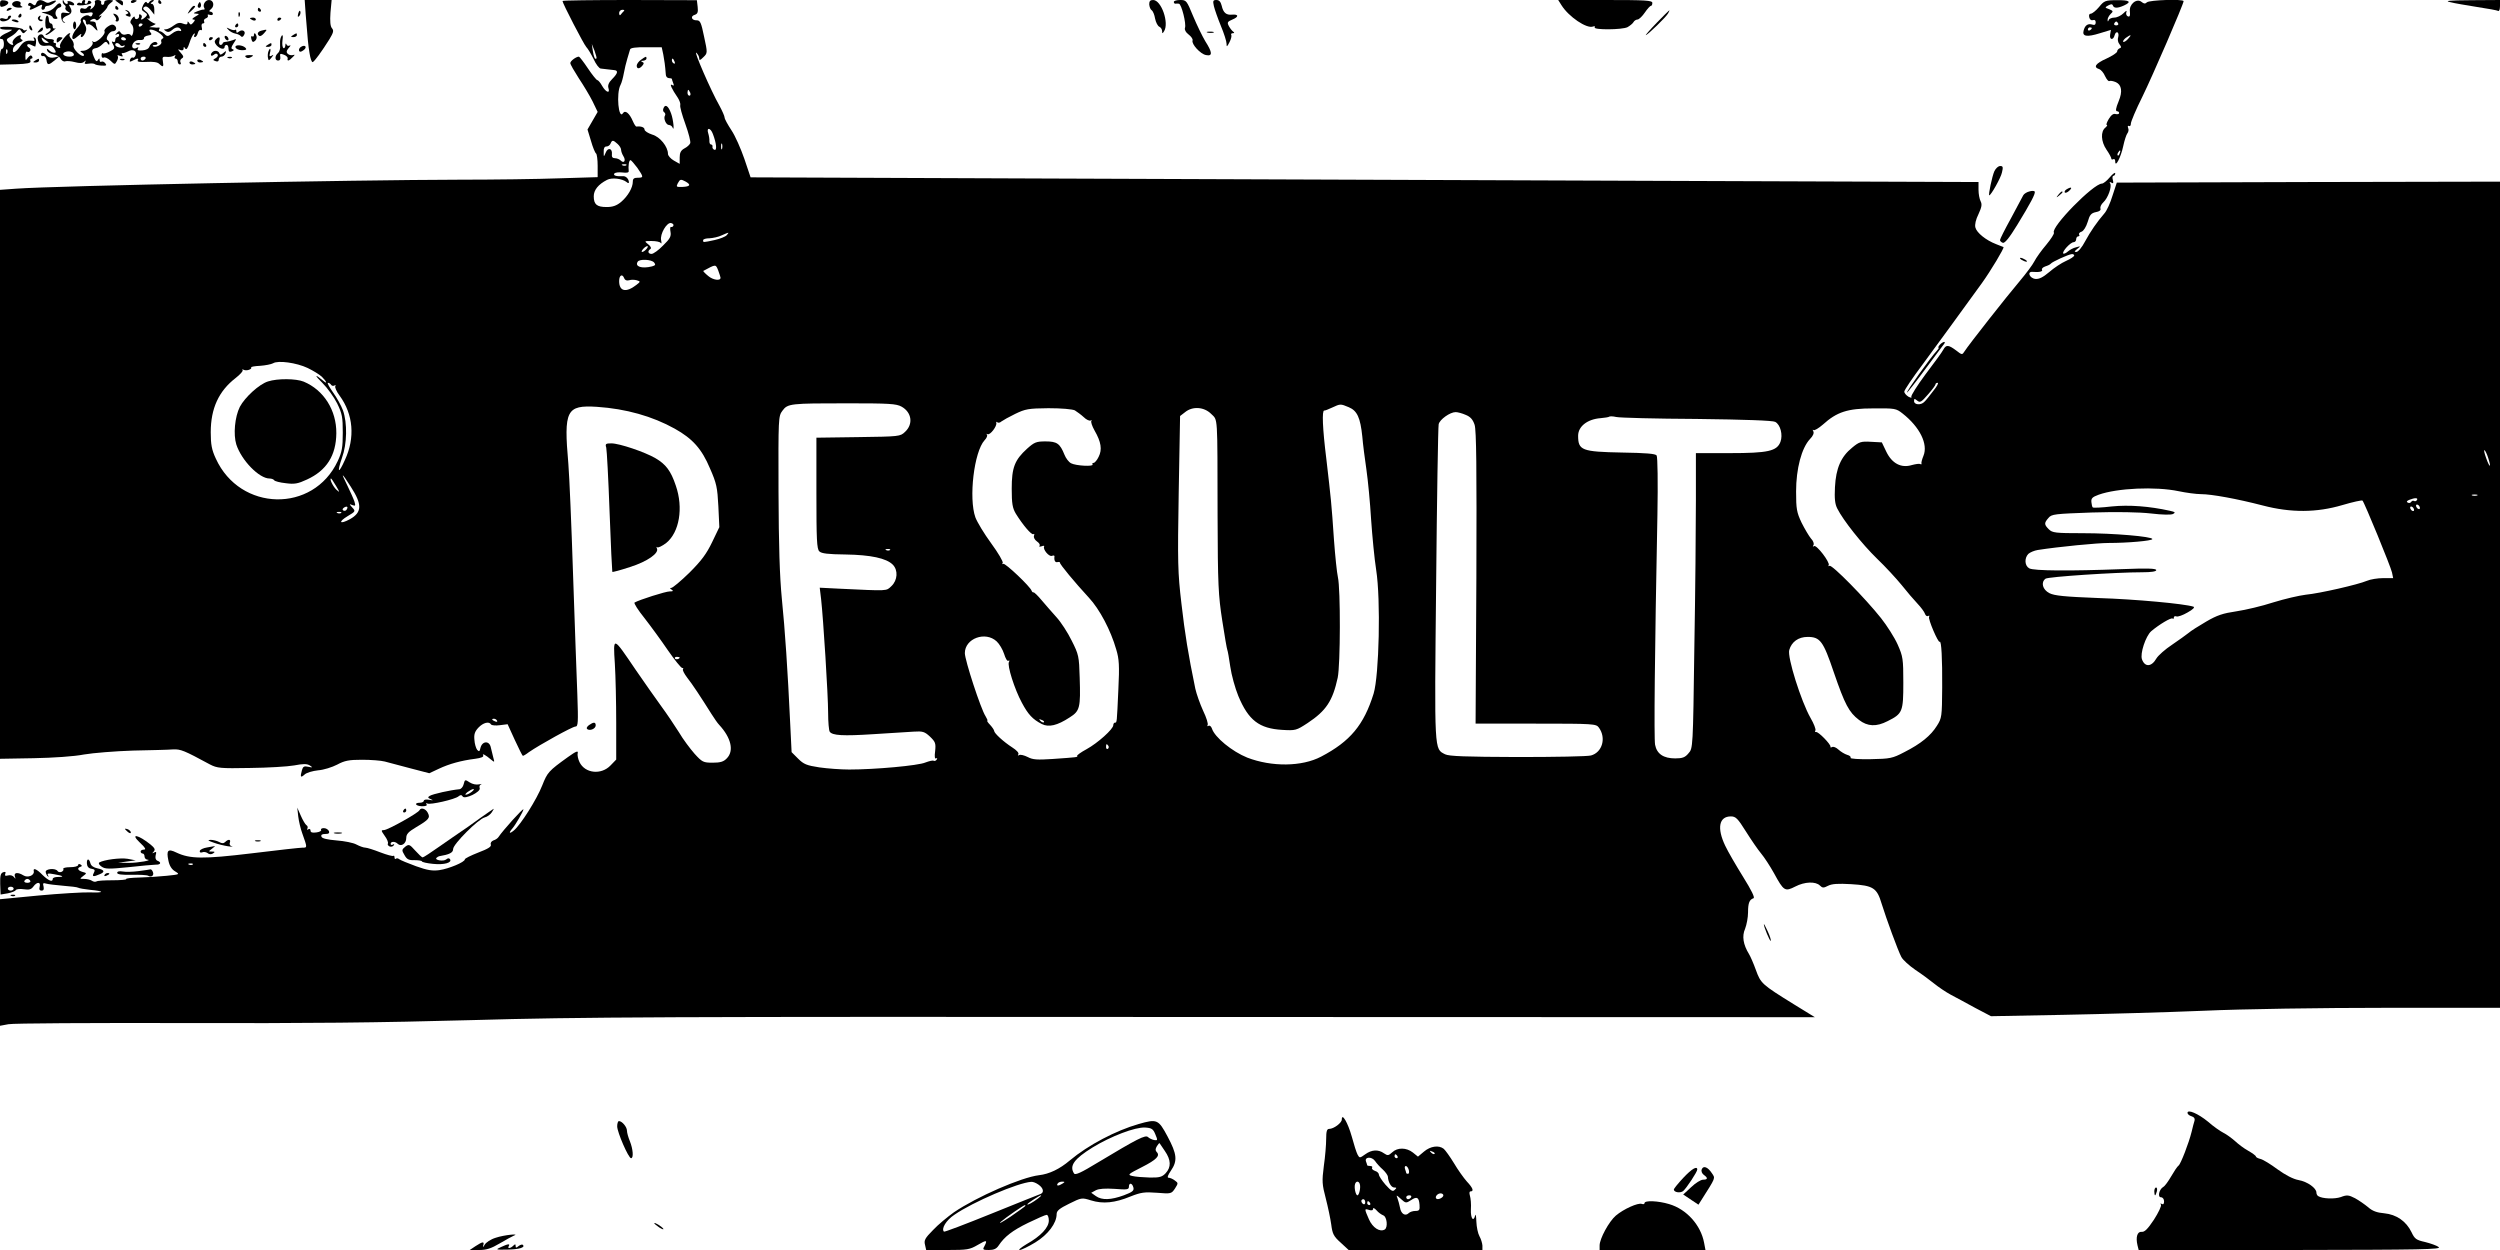 <?xml version="1.0" standalone="no"?>
<!DOCTYPE svg PUBLIC "-//W3C//DTD SVG 20010904//EN"
 "http://www.w3.org/TR/2001/REC-SVG-20010904/DTD/svg10.dtd">
<svg version="1.0" xmlns="http://www.w3.org/2000/svg"
 width="1280pt" height="640pt" viewBox="0 0 1280 640"
 preserveAspectRatio="xMidYMid meet">
<g transform="translate(0,640) scale(0.1,-0.1)"
fill="#000000" stroke="none">
<path d="M0 6381 c0 -16 4 -19 21 -13 28 11 29 26 2 30 -18 3 -23 -2 -23 -17z"/>
<path d="M70 6390 c-19 -12 -2 -30 28 -29 15 0 21 3 14 6 -6 2 -10 8 -7 13 7
12 -20 20 -35 10z"/>
<path d="M186 6384 c-5 -13 -9 -14 -20 -5 -10 8 -16 9 -21 1 -3 -5 -1 -10 5
-10 6 0 8 -4 5 -10 -9 -14 1 -13 35 5 26 14 29 14 24 0 -4 -8 -1 -15 5 -15 6
0 11 5 11 10 0 6 6 10 13 10 7 0 22 6 33 14 13 10 14 14 4 13 -8 -2 -20 -6
-25 -9 -6 -4 -17 -3 -25 3 -22 13 -37 11 -44 -7z"/>
<path d="M321 6393 c-1 -6 4 -15 9 -18 6 -4 8 -10 5 -15 -3 -5 3 -14 12 -19
15 -9 14 -10 -9 -7 -24 4 -26 1 -25 -21 1 -15 8 -28 15 -29 7 -1 8 0 2 3 -17
8 -11 23 14 33 24 9 28 23 13 47 -6 9 -3 11 7 7 9 -3 16 -2 16 4 0 5 -9 12
-20 15 -11 3 -18 1 -14 -4 3 -5 1 -9 -5 -9 -5 0 -12 6 -14 13 -4 9 -6 9 -6 0z"/>
<path d="M420 6389 c0 -5 -4 -8 -9 -4 -5 3 -13 1 -16 -5 -4 -7 6 -9 30 -7 40
5 52 12 36 22 -6 3 -11 1 -11 -4 0 -6 -5 -11 -11 -11 -5 0 -7 5 -4 10 3 6 1
10 -4 10 -6 0 -11 -5 -11 -11z"/>
<path d="M486 6387 c3 -8 -3 -20 -12 -28 -12 -9 -15 -10 -10 -1 4 6 3 12 -3
12 -5 0 -12 -4 -16 -10 -3 -5 -12 -7 -20 -3 -10 3 -15 -1 -15 -12 0 -13 7 -15
35 -11 28 5 33 3 28 -9 -3 -10 -9 -12 -17 -6 -13 11 -51 -13 -42 -27 3 -5 -6
-22 -19 -36 -23 -25 -33 -56 -18 -56 3 0 15 8 26 18 11 9 17 11 13 5 -4 -7 -3
-13 2 -13 5 0 13 10 19 23 7 16 6 28 -5 45 -9 14 -10 22 -3 22 6 0 11 -7 11
-16 0 -8 5 -12 11 -9 5 4 20 -4 31 -17 16 -18 20 -19 15 -5 -4 10 -7 23 -7 28
0 5 -8 9 -17 9 -15 0 -16 2 -3 10 9 5 17 5 21 -1 3 -6 12 -3 20 7 12 16 12 17
-1 10 -8 -5 -3 3 13 16 15 14 27 29 27 33 0 4 8 14 18 21 15 12 15 13 -9 14
-16 0 -26 -5 -25 -12 0 -7 -3 -13 -9 -13 -5 0 -9 6 -7 13 2 6 -6 12 -17 12
-13 0 -18 -5 -15 -13z"/>
<path d="M591 6397 c2 -1 12 -9 22 -16 14 -12 17 -11 17 3 0 10 -8 16 -22 16
-12 0 -19 -1 -17 -3z"/>
<path d="M670 6390 c0 -5 7 -7 15 -4 8 4 15 8 15 10 0 2 -7 4 -15 4 -8 0 -15
-4 -15 -10z"/>
<path d="M733 6374 c-10 -21 -9 -27 7 -36 15 -10 16 -14 5 -25 -16 -15 -29
-18 -20 -4 3 5 1 13 -5 16 -6 4 -9 1 -8 -6 2 -6 -3 -14 -9 -16 -7 -3 -13 1
-13 8 0 7 -6 5 -14 -6 -11 -15 -11 -21 -1 -31 7 -7 10 -25 7 -39 -3 -16 -8
-22 -12 -16 -3 7 -15 9 -24 5 -11 -4 -21 -1 -27 7 -7 12 -10 12 -21 0 -10 -10
-10 -12 0 -7 6 4 12 2 12 -3 0 -6 -4 -11 -10 -11 -5 0 -10 -7 -10 -16 0 -8 -5
-12 -11 -8 -8 4 -8 0 0 -14 10 -19 8 -23 -18 -36 -15 -8 -31 -12 -35 -9 -3 4
-6 -1 -6 -11 0 -10 5 -14 11 -11 6 4 21 -3 34 -15 23 -22 23 -22 34 -2 6 11 7
22 3 26 -3 4 2 4 12 0 14 -5 17 -4 12 5 -4 6 -4 10 1 9 4 -1 17 3 29 9 25 14
47 2 38 -20 -3 -9 -10 -15 -14 -12 -4 3 -11 -2 -14 -10 -4 -13 -2 -13 14 -5
24 13 33 13 25 0 -4 -6 13 -9 45 -7 34 2 57 -1 65 -10 20 -19 24 -16 19 13 -4
22 -1 25 18 23 13 -2 29 1 37 5 10 6 12 5 7 -2 -4 -7 -2 -12 3 -12 6 0 11 -7
11 -15 0 -8 5 -15 11 -15 5 0 7 5 3 11 -3 6 -1 15 7 20 11 6 9 12 -6 29 -16
18 -16 20 -2 14 11 -4 17 -1 17 7 0 11 2 11 8 1 6 -9 13 0 22 28 7 23 18 44
23 47 6 3 7 1 3 -5 -4 -7 -3 -12 2 -12 5 0 12 9 15 21 3 12 10 18 15 15 6 -3
8 2 5 14 -3 12 0 20 6 20 7 0 9 5 6 10 -3 6 1 13 9 16 9 3 13 10 10 15 -3 5 2
6 10 3 9 -3 16 -1 16 5 0 6 -6 11 -12 11 -9 1 -8 5 2 13 20 16 14 47 -10 47
-19 0 -34 -25 -24 -41 3 -5 2 -9 -3 -8 -4 1 -19 -3 -33 -9 -22 -9 -22 -11 -5
-12 18 -1 17 -2 -5 -15 -14 -8 -19 -14 -11 -15 11 0 11 -3 1 -15 -11 -13 -15
-13 -21 -3 -7 10 -9 10 -9 1 0 -9 -7 -10 -23 -4 -17 7 -29 4 -48 -10 -13 -10
-31 -19 -39 -19 -13 0 -13 -1 0 -10 10 -6 20 -4 31 6 19 17 35 18 45 3 4 -7 1
-10 -7 -7 -8 3 -25 -3 -37 -13 -21 -16 -26 -17 -39 -4 -8 8 -19 15 -24 15 -6
0 -7 5 -4 10 4 6 3 10 -2 9 -4 -1 -17 -1 -28 1 l-20 1 20 9 c11 5 15 9 9 9 -5
1 -19 8 -30 17 -10 8 -14 13 -7 10 18 -10 9 23 -12 37 -14 11 -15 16 -5 22 8
5 19 -1 31 -16 l19 -24 0 28 c0 15 -6 27 -12 27 -9 0 -8 4 2 10 9 6 10 10 3
10 -6 0 -15 -5 -19 -11 -4 -8 -9 -8 -13 -1 -3 6 -11 0 -18 -14z m-3 -98 c0 -3
-4 -8 -10 -11 -5 -3 -10 -1 -10 4 0 6 5 11 10 11 6 0 10 -2 10 -4z m93 -51
c13 -11 17 -20 10 -22 -7 -3 -10 -10 -7 -18 6 -14 -32 -32 -43 -21 -4 3 1 6
11 6 9 0 15 4 11 10 -8 13 -33 1 -40 -19 -3 -10 -17 -18 -36 -19 -21 -2 -28 1
-23 9 4 8 3 9 -4 5 -20 -12 -33 3 -20 23 7 11 21 18 34 16 13 -1 22 3 21 9 -1
6 8 12 21 14 19 3 21 6 11 18 -18 22 26 13 54 -11z m-179 -23 c3 -5 -1 -9 -9
-9 -8 0 -15 4 -15 9 0 4 4 8 9 8 6 0 12 -4 15 -8z m-29 -32 c4 -6 11 -7 17 -4
6 4 8 2 5 -4 -8 -12 -47 -4 -47 9 0 12 17 11 25 -1z m130 -70 c-3 -5 -10 -10
-16 -10 -5 0 -9 5 -9 10 0 6 7 10 16 10 8 0 12 -4 9 -10z"/>
<path d="M698 6173 c7 -3 16 -2 19 1 4 3 -2 6 -13 5 -11 0 -14 -3 -6 -6z"/>
<path d="M810 6390 c0 -5 5 -10 11 -10 5 0 7 5 4 10 -3 6 -8 10 -11 10 -2 0
-4 -4 -4 -10z"/>
<path d="M1565 6328 c11 -134 12 -153 20 -201 4 -26 11 -47 16 -45 9 3 46 54
85 116 21 35 24 45 14 57 -9 10 -11 36 -8 80 l6 65 -69 0 -69 0 5 -72z"/>
<path d="M2880 6395 c0 -12 110 -224 122 -236 8 -8 24 -35 37 -61 12 -27 29
-49 37 -49 8 -1 23 -3 34 -4 11 -1 27 -3 35 -4 22 -2 18 -17 -11 -46 -17 -17
-23 -32 -19 -45 10 -31 -12 -24 -32 10 -9 17 -21 30 -25 30 -4 0 -26 27 -48
60 -22 33 -43 60 -46 60 -14 0 -44 -22 -44 -33 0 -7 20 -41 43 -77 24 -36 56
-89 71 -119 l26 -54 -26 -45 -26 -45 18 -59 c9 -32 21 -61 26 -64 4 -3 8 -31
8 -63 l0 -58 -197 -6 c-108 -4 -338 -7 -512 -7 -532 -1 -2063 -31 -2268 -46
l-83 -6 0 -1456 0 -1457 172 3 c102 2 208 9 258 19 47 8 159 17 250 20 91 2
183 4 205 6 40 2 57 -5 190 -77 37 -19 53 -21 205 -18 91 1 192 7 226 13 47 9
65 9 80 0 17 -11 16 -12 -7 -7 -22 5 -28 1 -33 -17 -10 -36 -7 -41 13 -23 10
10 42 19 70 22 28 2 72 16 97 29 39 21 61 25 128 25 45 0 97 -4 116 -9 19 -5
79 -21 132 -35 l96 -25 49 23 c53 25 114 42 186 51 30 4 45 10 41 17 -8 13 12
3 40 -21 18 -15 19 -15 12 9 -3 14 -9 38 -13 53 -7 36 -44 34 -53 -2 -4 -19
-7 -21 -17 -10 -6 8 -13 31 -14 51 -3 28 2 43 21 63 24 25 54 33 64 16 3 -5
24 -7 45 -4 l40 5 37 -81 c20 -44 39 -81 41 -81 3 0 17 8 31 19 55 38 223 131
238 131 14 0 15 20 10 163 -4 89 -13 367 -22 617 -8 250 -19 505 -24 565 -24
275 -11 302 147 292 148 -10 283 -48 398 -112 91 -51 138 -103 180 -203 34
-77 38 -98 43 -194 l5 -107 -37 -77 c-29 -60 -54 -94 -116 -156 -44 -43 -86
-78 -93 -78 -8 0 -8 -3 2 -9 10 -7 8 -9 -10 -9 -21 0 -156 -43 -180 -57 -5 -3
18 -39 51 -80 32 -41 86 -115 120 -165 34 -49 67 -90 73 -90 6 0 7 -3 4 -6 -4
-4 6 -23 21 -43 27 -34 69 -98 125 -187 14 -22 31 -47 39 -55 62 -67 77 -134
39 -172 -16 -17 -33 -22 -72 -22 -48 0 -54 3 -93 46 -22 25 -59 74 -80 110
-22 35 -63 96 -91 134 -28 39 -87 122 -130 185 -118 174 -116 174 -107 32 4
-64 7 -201 7 -304 l0 -187 -29 -30 c-48 -50 -131 -41 -159 17 -7 15 -12 35 -9
46 3 14 -8 10 -50 -20 -100 -72 -105 -78 -132 -146 -28 -71 -110 -201 -145
-230 -24 -20 -28 -13 -7 11 15 17 56 88 56 97 0 9 -105 -107 -128 -142 -4 -6
-15 -14 -26 -17 -10 -4 -16 -13 -13 -21 4 -11 -14 -22 -64 -41 -38 -15 -69
-30 -69 -35 0 -14 -82 -48 -130 -55 -35 -5 -62 -1 -120 20 -41 15 -80 31 -86
36 -6 5 -14 6 -17 2 -4 -3 -7 0 -7 7 0 7 -3 11 -6 8 -3 -3 -33 5 -67 18 -33
13 -68 24 -76 24 -9 0 -29 7 -46 16 -16 9 -62 18 -102 21 -47 4 -74 10 -77 19
-4 10 3 14 19 14 18 0 23 4 19 15 -4 8 -15 15 -26 15 -10 0 -17 -4 -14 -9 3
-5 -8 -11 -24 -13 -21 -3 -30 0 -30 9 0 8 -5 11 -12 7 -6 -4 -8 -3 -4 4 3 6 1
14 -5 17 -6 4 -19 26 -29 49 l-18 41 5 -45 c3 -25 12 -63 20 -85 27 -76 27
-75 2 -75 -13 0 -130 -13 -260 -29 -250 -30 -316 -29 -386 4 -43 21 -52 12
-41 -40 5 -27 17 -46 34 -56 26 -16 25 -16 -42 -23 -38 -4 -101 -8 -141 -9
-39 -1 -70 -4 -67 -8 2 -3 -29 -6 -69 -6 -41 0 -78 -2 -83 -6 -6 -3 -16 -2
-24 4 -8 5 -26 9 -39 9 -24 0 -24 0 -5 15 19 14 19 15 -4 21 -24 7 -29 20 -10
26 9 3 9 6 0 12 -7 4 -12 2 -12 -3 0 -6 -18 -11 -41 -11 -22 0 -38 -4 -35 -9
3 -5 -1 -11 -9 -15 -8 -3 -17 -1 -20 4 -10 17 -64 12 -61 -5 1 -8 6 -18 11
-22 4 -4 5 -2 1 5 -6 10 0 12 31 6 47 -8 55 -14 20 -14 -15 0 -27 -4 -27 -10
0 -18 -21 -10 -52 20 -30 31 -50 39 -45 19 4 -21 -31 -35 -53 -21 -29 18 -50
15 -44 -5 5 -14 4 -15 -4 -4 -6 8 -19 12 -30 9 -15 -4 -19 -2 -15 8 4 10 0 12
-11 8 -13 -5 -16 -18 -15 -60 l2 -54 36 6 c20 4 39 11 42 17 4 5 22 7 41 4 27
-4 38 -1 49 14 18 25 39 25 32 -1 -4 -14 0 -20 10 -20 10 0 13 6 10 21 -5 17
-2 20 13 15 10 -3 50 -8 87 -11 38 -3 73 -7 77 -10 5 -3 33 -8 62 -11 75 -7
74 -16 -2 -13 -36 1 -154 -6 -262 -16 l-198 -19 0 -324 0 -324 43 8 c23 5 425
7 892 6 633 -2 1011 2 1480 15 562 16 967 18 3753 16 l3124 -1 -109 67 c-163
101 -168 106 -193 175 -12 33 -28 70 -35 81 -30 49 -37 92 -20 130 8 21 15 58
15 84 0 48 7 65 28 72 8 3 -10 40 -53 109 -36 58 -78 130 -92 160 -43 90 -32
150 29 150 25 0 35 -10 77 -77 27 -43 62 -94 78 -113 16 -19 46 -65 66 -101
50 -92 56 -95 109 -68 48 25 104 27 126 5 13 -13 19 -13 42 -1 20 10 50 12
119 8 112 -7 131 -19 155 -100 24 -77 83 -239 101 -273 8 -15 40 -44 72 -66
32 -21 75 -53 96 -70 21 -17 59 -43 85 -57 26 -14 83 -44 126 -68 l80 -42 370
7 c204 4 529 13 721 21 200 9 599 15 933 15 l582 0 0 2115 0 2115 -981 -2
-981 -3 -22 -67 c-11 -37 -30 -78 -41 -90 -38 -44 -72 -93 -100 -145 -15 -29
-35 -53 -44 -53 -12 0 -11 3 5 16 18 14 18 15 -6 8 -14 -3 -33 -13 -43 -22 -9
-8 -20 -13 -23 -10 -8 9 37 58 53 58 7 0 13 7 13 15 0 8 5 15 11 15 5 0 8 4 4
9 -3 5 3 12 13 15 10 4 23 24 31 50 10 36 18 45 42 50 18 3 27 10 23 19 -2 7
4 21 15 31 24 22 45 81 35 97 -5 8 -3 9 6 4 10 -6 12 -3 8 13 -4 12 -2 22 3
22 5 0 9 6 9 13 0 6 -13 -3 -28 -21 -15 -18 -33 -32 -40 -32 -44 0 -263 -224
-246 -251 3 -5 -15 -33 -39 -62 -24 -28 -52 -67 -61 -85 -9 -18 -43 -63 -74
-100 -63 -74 -263 -328 -283 -360 -13 -20 -13 -20 -44 4 -39 29 -51 30 -65 4
-6 -12 -47 -68 -91 -126 -43 -58 -76 -110 -73 -116 4 -6 -3 -5 -15 1 -11 7
-21 18 -21 26 0 8 42 70 93 138 85 116 189 258 304 417 46 64 116 181 111 185
-2 1 -19 8 -38 15 -52 20 -99 58 -106 85 -4 15 2 41 16 69 16 35 19 49 11 65
-6 11 -11 38 -11 59 l0 40 -1632 6 c-898 3 -2313 9 -3144 12 l-1511 6 -32 95
c-18 52 -47 118 -66 146 -19 29 -35 58 -35 65 0 7 -12 34 -26 60 -45 79 -134
285 -119 272 8 -7 15 -20 15 -28 0 -13 4 -12 21 5 22 21 22 22 4 105 -15 73
-20 84 -38 84 -26 -1 -34 21 -10 28 15 5 18 14 15 41 l-4 34 -344 1 c-189 0
-344 -2 -344 -5z m314 -52 c-5 -5 -12 -12 -16 -18 -4 -6 -8 -2 -8 8 0 9 7 17
17 17 9 0 12 -3 7 -7z m-140 -242 c-7 -8 -14 6 -19 40 l-5 34 14 -35 c7 -19
12 -37 10 -39z m342 20 c6 -33 9 -52 13 -103 0 -10 8 -18 16 -18 8 0 15 -2 15
-4 0 -2 3 -12 7 -22 5 -12 3 -15 -6 -9 -15 9 -2 -20 29 -65 9 -14 15 -31 13
-38 -3 -7 9 -50 26 -97 17 -47 28 -91 25 -98 -3 -8 -16 -20 -30 -27 -18 -10
-24 -22 -24 -46 l0 -33 -30 17 c-16 9 -30 25 -30 34 0 37 -41 88 -81 99 -21 7
-39 18 -39 26 0 11 -18 18 -41 15 -4 -1 -12 12 -19 28 -17 40 -39 58 -50 41
-23 -38 -36 101 -13 144 6 11 13 38 17 60 4 22 12 56 18 75 6 19 12 40 14 47
2 8 29 12 83 11 l79 0 8 -37z m58 -37 c3 -8 2 -12 -4 -9 -6 3 -10 10 -10 16 0
14 7 11 14 -7z m80 -159 c3 -8 1 -15 -4 -15 -6 0 -10 7 -10 15 0 8 2 15 4 15
2 0 6 -7 10 -15z m116 -211 c18 -47 22 -86 8 -81 -7 2 -12 10 -10 16 1 6 -2
11 -7 11 -6 0 -9 8 -9 18 1 9 -2 27 -6 40 -10 31 12 29 24 -4z m-488 -51 c10
-9 18 -22 18 -30 0 -7 5 -22 12 -33 14 -22 3 -39 -14 -22 -7 7 -20 12 -30 12
-12 0 -17 7 -15 21 3 30 -21 36 -32 7 -10 -23 -10 -23 -10 5 -1 18 4 27 14 27
9 0 18 7 21 15 8 19 13 19 36 -2z m535 -25 c-3 -7 -5 -2 -5 12 0 14 2 19 5 13
2 -7 2 -19 0 -25z m-434 -97 c33 -48 33 -51 2 -51 -19 0 -25 -5 -25 -20 0 -31
-25 -74 -60 -104 -23 -19 -43 -26 -74 -26 -50 0 -66 13 -66 55 0 32 23 61 68
84 24 13 77 7 100 -11 6 -6 12 -7 12 -2 0 17 -15 33 -30 32 -34 -2 -51 3 -45
13 4 6 22 8 41 6 22 -3 34 -1 33 7 -3 25 1 56 9 56 4 0 19 -18 35 -39z m-56
13 c-3 -3 -12 -4 -19 -1 -8 3 -5 6 6 6 11 1 17 -2 13 -5z m304 -84 c28 -16 23
-25 -16 -27 -32 -1 -34 0 -25 18 12 22 15 23 41 9z m-63 -225 c-2 -5 -7 -9
-12 -7 -5 2 -6 -10 -3 -25 4 -23 -2 -35 -38 -70 -23 -24 -50 -43 -59 -43 -18
0 -22 15 -6 25 6 4 2 14 -11 24 -21 17 -21 17 17 17 22 0 43 -4 47 -10 4 -6 5
0 2 14 -7 31 29 93 51 88 8 -2 14 -7 12 -13z m273 -49 c-7 -8 -35 -19 -62 -25
-61 -13 -59 -13 -59 -1 0 6 15 10 33 10 17 1 46 7 62 15 39 17 40 18 26 1z
m-411 -71 c-7 -8 -17 -15 -22 -15 -11 0 14 29 26 30 5 0 3 -7 -4 -15z m7310
-33 c0 -5 -19 -18 -42 -28 -23 -10 -62 -36 -86 -57 -32 -27 -52 -37 -71 -35
-30 3 -44 39 -14 36 34 -3 54 2 48 11 -3 5 5 13 17 17 13 4 25 10 28 14 6 9
91 48 108 49 6 1 12 -3 12 -7z m-7271 -36 c9 -11 7 -15 -11 -20 -52 -13 -89
-1 -73 24 9 15 71 12 84 -4z m340 -77 c2 -19 -39 -13 -63 8 -16 13 -27 25 -25
26 65 35 63 35 76 3 6 -17 12 -34 12 -37z m-493 -4 c4 -10 13 -13 25 -10 11 4
28 3 39 0 20 -6 20 -7 -2 -24 -53 -41 -88 -33 -88 20 0 31 17 39 26 14z
m-1621 -459 c27 -13 60 -33 73 -45 26 -26 30 -41 5 -19 -43 36 -44 28 -2 -13
25 -25 59 -72 75 -104 26 -53 29 -71 29 -150 0 -76 -4 -99 -26 -146 -125 -267
-500 -259 -624 13 -21 45 -26 72 -26 135 0 122 41 211 128 278 23 18 39 36 35
40 -4 5 -2 5 5 2 13 -8 45 2 39 12 -2 3 19 7 46 8 27 2 57 8 66 13 25 16 120
3 177 -24z m120 -86 c4 -6 11 -7 17 -4 6 4 8 3 5 -3 -4 -5 6 -28 22 -49 70
-96 80 -215 27 -329 -33 -74 -42 -67 -15 11 26 71 28 178 5 243 -9 24 -32 66
-51 92 -19 27 -31 49 -26 49 6 0 13 -5 16 -10z m8203 -32 c-18 -24 -38 -49
-45 -55 -17 -19 -53 -16 -53 3 0 14 2 14 16 3 15 -12 21 -8 55 31 22 25 39 48
39 53 0 4 5 7 11 7 6 0 -4 -19 -23 -42z m-5282 -80 c52 -29 61 -89 18 -129
-25 -24 -29 -24 -240 -27 l-214 -3 0 -284 c0 -236 2 -286 15 -298 11 -11 44
-15 134 -16 129 -2 209 -19 242 -52 28 -28 25 -80 -7 -110 -28 -26 -12 -25
-268 -13 l-99 5 7 -58 c11 -97 36 -492 36 -583 0 -47 4 -90 8 -96 13 -20 68
-23 223 -13 85 5 178 11 207 13 46 3 56 0 83 -25 28 -27 31 -34 27 -74 -4 -29
-2 -42 5 -38 6 3 7 1 3 -6 -4 -6 -11 -9 -16 -6 -4 3 -23 -2 -42 -9 -36 -16
-259 -36 -390 -36 -42 0 -111 5 -153 11 -65 10 -80 16 -109 45 l-33 33 -7 143
c-13 278 -27 485 -43 643 -11 114 -16 270 -17 547 -1 378 -1 387 20 415 27 37
40 38 334 38 212 0 249 -2 276 -17z m2290 -3 c43 -18 59 -54 69 -150 3 -38 13
-115 21 -169 8 -55 19 -170 24 -255 6 -86 17 -202 26 -259 24 -153 15 -540
-13 -633 -50 -161 -120 -245 -269 -323 -99 -52 -253 -53 -378 -5 -77 31 -167
104 -181 149 -4 11 -11 17 -17 14 -6 -4 -8 -2 -5 4 4 5 -6 38 -23 73 -16 35
-34 86 -40 113 -37 180 -53 279 -71 435 -19 161 -20 210 -14 569 l7 392 26 20
c38 31 97 27 133 -9 35 -35 32 5 33 -521 1 -355 4 -409 24 -538 12 -79 24
-147 26 -150 2 -4 9 -42 15 -85 6 -43 25 -111 41 -150 52 -125 107 -167 225
-174 68 -4 72 -3 130 35 95 63 128 113 154 232 14 65 15 455 1 515 -5 22 -14
108 -20 190 -13 192 -15 206 -39 414 -20 160 -23 250 -11 249 3 -1 21 6 40 15
43 20 43 20 86 2z m-1403 -16 c11 -7 32 -22 46 -35 13 -13 29 -20 35 -17 6 3
8 3 4 -2 -4 -4 3 -26 16 -49 34 -59 40 -98 21 -135 -8 -17 -20 -31 -26 -31 -6
0 -8 -4 -5 -8 7 -12 -86 -7 -110 6 -12 6 -27 26 -34 44 -23 57 -38 68 -97 68
-47 0 -57 -4 -94 -37 -64 -58 -79 -97 -79 -205 0 -77 4 -99 21 -128 36 -58 80
-110 90 -105 5 4 6 0 3 -8 -3 -9 4 -21 15 -29 12 -8 18 -18 13 -23 -4 -4 1 -5
11 -2 10 4 16 3 13 -1 -8 -14 25 -54 40 -48 8 3 13 2 13 -2 -3 -21 3 -33 15
-30 8 2 14 0 13 -3 -2 -7 76 -101 148 -179 55 -59 112 -167 140 -265 15 -49
17 -83 11 -205 -8 -174 -7 -170 -18 -170 -4 0 -8 -6 -8 -13 0 -20 -79 -91
-137 -123 -28 -15 -50 -31 -48 -34 4 -7 2 -7 -126 -16 -78 -5 -101 -4 -127 10
-18 9 -38 14 -44 10 -7 -4 -8 -3 -4 4 4 7 -9 21 -31 35 -45 29 -93 73 -93 85
0 4 -9 18 -20 30 -12 12 -18 22 -15 22 3 0 -1 10 -9 23 -24 36 -106 287 -106
323 0 75 105 114 163 60 14 -13 31 -42 38 -64 7 -23 16 -39 22 -35 6 3 7 1 3
-6 -11 -16 29 -141 66 -209 32 -60 55 -85 102 -109 35 -18 79 -8 143 34 52 33
56 49 51 204 -3 108 -5 118 -41 189 -20 41 -55 95 -78 120 -22 25 -57 64 -76
87 -19 23 -38 41 -41 40 -4 -1 -8 3 -10 8 -5 20 -136 144 -145 138 -6 -3 -7
-1 -3 5 3 6 -23 51 -59 100 -36 49 -72 109 -81 133 -35 98 -7 336 47 395 11
11 16 24 12 29 -5 4 -3 5 3 2 13 -7 50 42 45 58 -1 6 1 7 5 3 4 -4 14 -3 21 4
8 6 40 24 71 39 52 25 67 28 170 29 67 0 122 -5 135 -11z m4238 -16 c88 -69
132 -157 107 -217 -7 -17 -12 -35 -10 -39 1 -5 -1 -6 -6 -3 -5 3 -24 0 -43 -5
-55 -17 -102 8 -131 68 l-23 48 -56 3 c-50 3 -60 0 -96 -30 -57 -46 -83 -105
-88 -202 -3 -59 0 -87 12 -110 30 -60 127 -182 203 -256 43 -41 99 -102 126
-135 26 -33 63 -76 81 -95 18 -19 36 -43 39 -53 3 -9 10 -14 16 -11 6 4 8 2 5
-4 -7 -10 47 -135 54 -128 9 9 14 -87 13 -234 -1 -149 -2 -157 -27 -196 -31
-50 -82 -92 -167 -135 -61 -32 -72 -34 -173 -36 -59 -1 -105 2 -102 7 3 5 -5
12 -17 15 -13 4 -33 16 -45 27 -12 11 -26 17 -33 13 -6 -3 -9 -3 -8 2 3 11
-63 79 -74 75 -5 -1 -7 2 -3 8 3 6 -8 35 -25 64 -48 84 -120 312 -109 348 12
42 47 67 94 67 64 0 80 -21 134 -181 57 -166 78 -205 129 -244 44 -34 89 -36
147 -6 76 38 80 48 80 196 0 123 -2 135 -29 196 -16 36 -55 97 -85 135 -80
101 -252 276 -264 268 -6 -3 -8 -2 -4 3 8 14 -62 106 -75 98 -7 -5 -8 -3 -3 5
4 7 -1 22 -13 34 -10 12 -32 49 -48 81 -25 53 -28 70 -28 160 0 116 28 222 71
268 16 16 22 31 17 40 -4 7 -4 10 1 6 4 -4 26 9 48 28 72 65 126 83 258 83
111 1 117 0 150 -26z m-2237 -7 c25 -10 37 -24 46 -51 9 -28 11 -218 9 -783
l-4 -747 308 0 c297 0 309 -1 323 -20 39 -53 18 -127 -40 -143 -17 -5 -186 -8
-376 -8 -268 1 -351 4 -371 14 -56 29 -55 3 -46 870 4 438 10 807 13 820 5 24
58 62 87 62 10 0 33 -6 51 -14z m1183 -21 c247 -3 390 -8 402 -15 27 -14 40
-67 27 -102 -18 -48 -64 -58 -260 -58 l-173 0 0 -242 c0 -134 -3 -474 -8 -756
-7 -511 -7 -514 -30 -539 -17 -21 -31 -26 -68 -26 -60 0 -94 23 -103 70 -6 34
-2 462 12 1178 3 165 1 296 -4 303 -6 9 -54 13 -178 15 -205 4 -224 11 -224
86 0 48 48 85 115 90 22 2 42 5 45 8 3 2 18 2 35 -2 16 -4 202 -9 412 -10z
m4053 -201 c17 -52 7 -51 -11 1 -9 25 -13 42 -8 40 4 -3 13 -21 19 -41z
m-10944 -146 c59 -91 58 -131 -4 -166 -53 -29 -63 -15 -11 16 39 23 40 25 23
43 -17 19 -17 20 0 13 16 -6 17 -3 11 17 -4 13 -21 51 -37 84 -35 70 -30 68
18 -7z m-76 5 c21 -35 21 -37 2 -20 -17 16 -37 57 -27 57 2 0 13 -17 25 -37z
m9435 -28 c38 -8 90 -15 114 -15 54 0 185 -24 316 -58 145 -38 276 -37 408 2
54 16 100 26 103 23 10 -10 145 -339 151 -368 l6 -29 -51 0 c-28 0 -66 -6 -84
-14 -45 -19 -240 -64 -313 -71 -33 -4 -107 -21 -165 -39 -58 -19 -143 -39
-190 -46 -68 -10 -99 -20 -155 -53 -38 -22 -79 -48 -90 -58 -11 -9 -49 -36
-84 -60 -35 -23 -71 -55 -80 -70 -25 -44 -59 -46 -74 -5 -11 29 19 119 47 144
40 34 103 72 110 65 3 -4 6 -1 6 5 0 6 6 9 13 6 8 -3 33 6 57 20 29 16 39 27
30 30 -48 15 -296 38 -485 44 -177 7 -226 12 -252 25 -35 18 -45 55 -20 74 12
10 360 33 495 33 47 0 72 4 72 11 0 9 -47 10 -177 5 -263 -10 -450 -9 -473 4
-24 13 -26 52 -5 74 9 8 30 17 48 20 109 17 305 36 364 36 96 0 223 11 223 20
0 13 -199 30 -355 30 -142 0 -157 2 -175 20 -24 24 -25 32 -2 58 16 20 32 21
222 28 130 4 241 2 303 -5 59 -7 105 -8 114 -2 13 7 9 10 -18 16 -104 23 -208
31 -297 22 -51 -6 -94 -8 -97 -5 -3 2 -6 15 -7 27 -2 19 4 26 37 38 95 34 291
43 410 18z m1528 -22 c-7 -2 -19 -2 -25 0 -7 3 -2 5 12 5 14 0 19 -2 13 -5z
m-308 -23 c-4 -6 -10 -8 -15 -5 -5 3 -11 1 -15 -5 -4 -6 -11 -7 -18 -3 -7 4
-4 9 9 14 28 11 46 11 39 -1z m15 -41 c0 -6 -4 -7 -10 -4 -5 3 -10 11 -10 16
0 6 5 7 10 4 6 -3 10 -11 10 -16z m-10615 -8 c-3 -6 -11 -8 -17 -5 -6 4 -5 9
3 15 16 10 23 4 14 -10z m10585 -2 c0 -6 -4 -7 -10 -4 -5 3 -10 11 -10 16 0 6
5 7 10 4 6 -3 10 -11 10 -16z m-10613 -15 c-3 -3 -12 -4 -19 -1 -8 3 -5 6 6 6
11 1 17 -2 13 -5z m2810 -190 c-3 -3 -12 -4 -19 -1 -8 3 -5 6 6 6 11 1 17 -2
13 -5z m-1077 -550 c0 -8 -19 -13 -24 -6 -3 5 1 9 9 9 8 0 15 -2 15 -3z m-935
-324 c3 -6 -1 -7 -9 -4 -18 7 -21 14 -7 14 6 0 13 -4 16 -10z m2800 -8 c-3 -3
-11 0 -18 7 -9 10 -8 11 6 5 10 -3 15 -9 12 -12z m330 -121 c3 -5 2 -12 -3
-15 -5 -3 -9 1 -9 9 0 17 3 19 12 6z m-4688 -607 c-3 -3 -12 -4 -19 -1 -8 3
-5 6 6 6 11 1 17 -2 13 -5z m-832 -84 c3 -5 -3 -10 -15 -10 -12 0 -18 5 -15
10 3 6 10 10 15 10 5 0 12 -4 15 -10z m-85 -40 c0 -5 -7 -10 -15 -10 -8 0 -15
5 -15 10 0 6 7 10 15 10 8 0 15 -4 15 -10z"/>
<path d="M3282 6094 c-12 -8 -22 -22 -22 -30 0 -18 14 -18 29 0 9 11 9 15 -1
19 -8 4 -7 6 5 6 9 1 17 6 17 11 0 13 -2 13 -28 -6z"/>
<path d="M3397 5846 c-4 -9 -2 -18 4 -21 5 -4 7 -11 4 -16 -10 -14 5 -49 20
-49 7 0 16 -6 18 -12 11 -28 5 39 -7 71 -14 39 -30 50 -39 27z"/>
<path d="M1372 4447 c-45 -14 -118 -81 -144 -130 -26 -52 -34 -142 -18 -193
27 -82 117 -174 170 -174 10 0 21 -4 24 -9 3 -5 30 -12 59 -15 44 -6 62 -3
109 19 100 46 149 123 150 237 1 117 -64 221 -167 264 -39 16 -134 17 -183 1z"/>
<path d="M5884 6378 c1 -13 6 -26 12 -30 7 -4 15 -24 18 -43 4 -20 14 -39 22
-42 7 -3 14 -13 14 -22 0 -14 2 -14 10 -1 27 42 -14 160 -56 160 -15 0 -20 -6
-20 -22z"/>
<path d="M6010 6390 c0 -5 3 -9 8 -9 4 1 12 1 18 0 13 -1 39 -104 31 -124 -3
-9 4 -23 19 -34 13 -10 22 -23 20 -30 -7 -18 40 -70 69 -75 34 -7 33 13 -4 71
-15 25 -43 83 -62 128 -33 80 -35 83 -66 83 -18 0 -33 -4 -33 -10z"/>
<path d="M6215 6369 c4 -17 20 -63 36 -102 16 -38 29 -79 29 -91 0 -18 2 -17
15 8 8 15 12 32 9 37 -3 5 1 9 8 9 9 0 9 3 2 8 -6 4 -16 17 -22 28 -10 19 -8
23 18 34 34 14 32 28 -2 25 -30 -3 -45 10 -53 46 -5 20 -13 29 -27 29 -17 0
-19 -4 -13 -31z"/>
<path d="M7995 6373 c37 -59 129 -121 161 -109 8 3 12 2 9 -4 -9 -14 141 -13
168 1 12 7 26 18 30 25 4 8 14 14 21 14 7 0 24 16 37 35 13 19 27 35 32 35 4
0 7 7 7 15 0 13 -33 15 -241 15 l-241 0 17 -27z"/>
<path d="M10747 6364 c-16 -19 -35 -34 -42 -34 -8 0 -11 -7 -8 -19 3 -12 11
-17 19 -14 9 3 14 -1 14 -12 0 -11 -6 -15 -17 -11 -23 7 -38 -3 -45 -31 -8
-30 17 -34 84 -13 l56 17 -4 -23 c-5 -29 16 -32 23 -4 3 11 9 17 15 14 5 -3 6
-15 3 -25 -4 -11 -1 -27 7 -36 10 -13 10 -17 1 -20 -7 -3 -13 -10 -13 -16 0
-7 -25 -23 -55 -37 -56 -25 -69 -44 -37 -54 9 -3 23 -19 30 -36 8 -17 18 -28
22 -25 5 3 20 0 34 -6 29 -14 34 -48 14 -96 -16 -39 -18 -53 -7 -53 5 0 9 -4
9 -9 0 -5 -8 -7 -18 -5 -11 4 -23 -5 -35 -25 -10 -17 -15 -31 -10 -31 4 0 1
-6 -7 -13 -26 -20 -23 -72 5 -113 14 -20 25 -41 25 -46 0 -5 5 -6 10 -3 6 3
10 -2 10 -12 0 -34 29 22 41 79 6 29 16 59 21 65 6 7 8 20 4 28 -3 9 -2 13 4
10 6 -3 10 2 10 12 0 10 26 72 59 138 53 108 211 474 211 489 0 12 -176 6
-188 -6 -8 -8 -15 -8 -27 2 -25 21 -65 -12 -60 -49 2 -22 0 -28 -10 -25 -8 3
-11 13 -8 22 4 10 -1 8 -15 -6 -12 -12 -33 -22 -46 -22 -13 0 -27 -6 -29 -12
-4 -10 -6 -10 -6 0 -1 7 6 21 15 30 15 14 14 16 -7 25 -23 8 -23 9 -5 19 15 8
21 8 24 0 5 -15 24 -15 57 0 41 19 29 28 -37 27 -59 0 -65 -3 -91 -35z m98
-84 c3 -5 -1 -10 -10 -10 -9 0 -13 5 -10 10 3 6 8 10 10 10 2 0 7 -4 10 -10z
m-135 -24 c0 -3 -4 -8 -10 -11 -5 -3 -10 -1 -10 4 0 6 5 11 10 11 6 0 10 -2
10 -4z m185 -56 c-10 -11 -21 -17 -24 -14 -3 3 3 12 13 20 28 20 32 17 11 -6z
m-42 -585 c-3 -9 -8 -14 -10 -11 -3 3 -2 9 2 15 9 16 15 13 8 -4z"/>
<path d="M12545 6389 c22 -6 84 -16 139 -25 54 -8 102 -17 107 -20 5 -3 9 9 9
25 l0 31 -147 -1 c-116 -1 -139 -3 -108 -10z"/>
<path d="M282 6365 c-13 -15 -33 -25 -49 -26 -27 -1 -27 -1 5 -10 17 -5 32
-13 32 -18 0 -4 7 -8 15 -8 10 0 12 4 5 12 -13 15 -3 43 16 47 8 2 10 8 6 16
-6 9 -14 6 -30 -13z"/>
<path d="M1016 6381 c-4 -7 -5 -15 -2 -18 9 -9 19 4 14 18 -4 11 -6 11 -12 0z"/>
<path d="M590 6360 c0 -5 5 -10 11 -10 5 0 7 5 4 10 -3 6 -8 10 -11 10 -2 0
-4 -4 -4 -10z"/>
<path d="M971 6348 c-14 -23 -14 -23 8 -4 22 20 25 26 13 26 -4 0 -13 -10 -21
-22z"/>
<path d="M35 6350 c-3 -6 1 -7 9 -4 18 7 21 14 7 14 -6 0 -13 -4 -16 -10z"/>
<path d="M1320 6350 c0 -5 5 -10 11 -10 5 0 7 5 4 10 -3 6 -8 10 -11 10 -2 0
-4 -4 -4 -10z"/>
<path d="M649 6342 c11 -8 11 -10 0 -14 -9 -3 -8 -6 5 -11 13 -5 17 -3 14 10
-2 9 -10 18 -18 20 -12 4 -12 3 -1 -5z"/>
<path d="M1527 6331 c-4 -17 -3 -21 5 -13 5 5 8 16 6 23 -3 8 -7 3 -11 -10z"/>
<path d="M8483 6284 c-34 -35 -59 -64 -57 -64 9 0 106 94 115 112 13 25 12 23
-58 -48z"/>
<path d="M1221 6324 c0 -11 3 -14 6 -6 3 7 2 16 -1 19 -3 4 -6 -2 -5 -13z"/>
<path d="M95 6320 c-3 -5 -1 -10 4 -10 6 0 11 5 11 10 0 6 -2 10 -4 10 -3 0
-8 -4 -11 -10z"/>
<path d="M587 6318 c7 -8 10 -18 6 -21 -3 -4 -1 -7 6 -7 17 0 10 32 -9 38 -12
4 -13 3 -3 -10z"/>
<path d="M40 6309 c0 -6 -9 -8 -20 -4 -11 4 -20 2 -20 -4 0 -16 36 -13 50 4 9
10 9 15 1 15 -6 0 -11 -5 -11 -11z"/>
<path d="M195 6311 c-6 -11 13 -26 22 -17 4 3 1 6 -6 6 -7 0 -9 5 -6 10 3 6 4
10 1 10 -3 0 -7 -4 -11 -9z"/>
<path d="M232 6284 c0 -26 4 -34 14 -30 20 8 17 -11 -3 -23 -10 -6 -13 -10 -8
-10 6 -1 21 9 35 20 14 11 19 18 13 14 -8 -4 -13 0 -13 9 0 9 -4 16 -10 16 -5
0 -10 9 -10 20 0 11 -4 20 -9 20 -5 0 -9 -16 -9 -36z"/>
<path d="M1280 6306 c0 -2 7 -6 15 -10 8 -3 15 -1 15 4 0 6 -7 10 -15 10 -8 0
-15 -2 -15 -4z"/>
<path d="M1420 6299 c0 -5 5 -7 10 -4 6 3 10 8 10 11 0 2 -4 4 -10 4 -5 0 -10
-5 -10 -11z"/>
<path d="M60 6296 c0 -2 9 -6 20 -9 11 -3 18 -1 14 4 -5 9 -34 13 -34 5z"/>
<path d="M374 6270 c0 -11 4 -20 8 -20 4 0 8 9 8 20 0 11 -4 20 -8 20 -4 0 -8
-9 -8 -20z"/>
<path d="M552 6264 c-12 -8 -20 -19 -17 -24 9 -14 -42 -63 -57 -54 -7 4 -10 3
-5 -1 11 -12 -23 -45 -47 -45 -17 0 -18 -2 -6 -10 8 -5 12 -11 9 -15 -11 -10
-58 35 -52 51 3 8 -2 23 -11 33 -9 10 -13 21 -9 24 3 4 4 7 0 7 -14 0 -55 -54
-50 -67 4 -9 0 -11 -11 -7 -9 3 -13 10 -10 15 3 5 0 9 -6 9 -6 0 -8 5 -5 10 4
6 -5 10 -20 10 -14 0 -28 6 -31 14 -8 20 -34 8 -31 -12 5 -31 17 -40 45 -36
19 3 31 -1 40 -16 10 -16 10 -20 -1 -20 -7 0 -19 6 -26 13 -11 10 -13 9 -9 -3
3 -8 17 -16 31 -18 15 -2 32 -12 37 -22 6 -11 17 -17 24 -14 8 3 30 1 49 -4
25 -7 39 -6 48 2 9 8 10 8 5 -2 -6 -9 -1 -11 17 -8 14 2 28 1 32 -2 3 -4 20
-7 36 -8 24 -1 27 1 18 12 -6 8 -15 11 -20 8 -5 -3 -9 1 -9 8 0 11 -2 11 -9 0
-6 -10 -12 -5 -21 18 -13 32 -11 40 13 44 8 1 22 10 32 20 14 14 20 15 26 4 6
-9 9 -9 9 -1 0 6 -4 15 -10 18 -12 8 10 45 27 45 18 0 24 17 10 29 -10 8 -19
6 -35 -5z m-303 -81 c2 -2 -3 -3 -11 -3 -9 0 -19 7 -22 16 -6 15 -4 15 11 3
10 -7 20 -15 22 -16z m129 -60 c2 -8 -6 -13 -22 -13 -28 0 -43 15 -24 23 20 8
41 3 46 -10z"/>
<path d="M1205 6270 c-3 -5 -1 -10 4 -10 6 0 11 5 11 10 0 6 -2 10 -4 10 -3 0
-8 -4 -11 -10z"/>
<path d="M0 6258 c0 -8 17 -11 55 -10 12 1 4 -5 -17 -15 -36 -15 -51 -33 -28
-33 6 0 10 -11 10 -25 0 -14 -4 -25 -10 -25 -5 0 -10 -18 -10 -41 l0 -40 80 2
c61 2 79 6 76 16 -3 7 -1 13 5 13 6 0 7 5 3 12 -5 7 -11 5 -21 -7 -12 -17 -13
-17 -13 9 0 15 4 25 9 21 5 -3 12 -1 15 4 4 5 2 12 -4 16 -20 12 -10 26 10 15
11 -6 20 -9 21 -8 6 25 5 39 -3 45 -7 4 -8 1 -4 -6 5 -8 3 -12 -5 -10 -33 4
-48 -3 -66 -28 -22 -34 -43 -41 -36 -12 3 11 17 25 32 31 15 6 21 12 13 15 -6
3 -10 9 -6 14 9 15 -13 10 -30 -7 -9 -8 -14 -20 -11 -25 10 -15 -11 -10 -24 5
-10 12 -8 17 11 27 13 7 29 19 35 28 11 14 14 14 22 1 9 -13 12 -13 23 -1 8 8
8 11 1 7 -6 -3 -13 -2 -15 3 -4 11 -118 20 -118 9z m37 -130 c-3 -8 -6 -5 -6
6 -1 11 2 17 5 13 3 -3 4 -12 1 -19z"/>
<path d="M150 6261 c0 -6 4 -13 10 -16 6 -3 7 1 4 9 -7 18 -14 21 -14 7z"/>
<path d="M200 6245 c-11 -13 -10 -14 4 -9 9 3 16 10 16 15 0 13 -6 11 -20 -6z"/>
<path d="M1170 6247 c8 -9 24 -17 35 -19 11 -2 23 -7 28 -13 4 -6 11 -5 16 5
13 19 -8 33 -26 18 -9 -8 -13 -7 -13 2 0 8 -3 10 -6 7 -4 -3 -16 -1 -28 5 -19
9 -19 9 -6 -5z"/>
<path d="M1338 6243 c-19 -5 -24 -18 -10 -27 5 -3 16 4 25 15 17 19 16 20 -15
12z"/>
<path d="M6183 6233 c9 -2 23 -2 30 0 6 3 -1 5 -18 5 -16 0 -22 -2 -12 -5z"/>
<path d="M1300 6219 c0 -5 -4 -8 -9 -5 -5 4 -7 -3 -4 -14 4 -16 9 -18 19 -9 7
6 10 17 7 25 -6 17 -13 18 -13 3z"/>
<path d="M1500 6220 c-13 -8 -12 -10 3 -10 9 0 17 5 17 10 0 12 -1 12 -20 0z"/>
<path d="M1150 6211 c0 -5 5 -13 10 -16 6 -3 10 -2 10 4 0 5 -4 13 -10 16 -5
3 -10 2 -10 -4z"/>
<path d="M1437 6206 c-3 -7 -4 -25 -3 -40 2 -14 -3 -31 -10 -37 -18 -15 -18
-39 0 -39 9 0 13 7 11 19 -3 17 0 18 18 11 12 -4 21 -13 20 -19 -4 -16 6 -14
25 6 13 12 13 15 2 11 -8 -2 -20 0 -26 6 -9 8 -8 16 4 30 10 11 12 16 5 13 -6
-4 -14 -1 -16 5 -3 8 -6 6 -6 -5 -1 -10 -5 -16 -10 -13 -5 4 -7 20 -5 36 5 31
0 40 -9 16z"/>
<path d="M290 6194 c0 -14 3 -14 15 -4 8 7 15 14 15 16 0 2 -7 4 -15 4 -8 0
-15 -7 -15 -16z"/>
<path d="M1070 6199 c0 -5 5 -7 10 -4 6 3 10 8 10 11 0 2 -4 4 -10 4 -5 0 -10
-5 -10 -11z"/>
<path d="M1104 6197 c-7 -8 -6 -16 5 -29 17 -19 41 -24 41 -8 0 6 5 10 10 10
6 0 10 -9 10 -20 0 -14 5 -18 17 -13 11 5 13 8 4 11 -9 3 -8 10 5 30 16 24 16
25 -2 17 -11 -4 -27 -8 -36 -9 -10 0 -18 -4 -18 -8 0 -4 -5 -8 -11 -8 -6 0 -9
9 -6 20 6 22 -2 25 -19 7z"/>
<path d="M1040 6170 c0 -5 5 -10 11 -10 5 0 7 5 4 10 -3 6 -8 10 -11 10 -2 0
-4 -4 -4 -10z"/>
<path d="M1370 6170 c-13 -8 -12 -10 3 -10 9 0 17 5 17 10 0 12 -1 12 -20 0z"/>
<path d="M1206 6157 c3 -8 18 -14 33 -14 21 0 26 3 18 12 -15 16 -57 18 -51 2z"/>
<path d="M1541 6160 c-7 -4 -12 -13 -10 -19 3 -8 10 -8 23 2 21 15 9 31 -13
17z"/>
<path d="M1374 6136 c-3 -8 -4 -23 -2 -32 3 -16 4 -16 18 1 12 15 12 17 1 10
-11 -6 -13 -3 -9 13 7 25 0 30 -8 8z"/>
<path d="M1087 6133 c-13 -13 -7 -25 7 -14 9 8 16 8 20 2 4 -5 -1 -14 -10 -19
-15 -8 -15 -10 0 -15 10 -4 16 -1 16 8 0 8 6 15 14 15 8 0 17 7 20 16 6 15 4
15 -10 3 -13 -11 -18 -11 -21 -1 -5 13 -25 16 -36 5z"/>
<path d="M210 6120 c0 -5 6 -9 12 -7 7 1 14 -8 16 -20 4 -28 10 -28 42 -2 l25
21 -26 -6 c-17 -4 -31 0 -39 9 -14 17 -30 20 -30 5z"/>
<path d="M1258 6108 c7 -7 16 -7 28 0 14 8 13 10 -10 10 -18 0 -24 -4 -18 -10z"/>
<path d="M1168 6103 c7 -3 16 -2 19 1 4 3 -2 6 -13 5 -11 0 -14 -3 -6 -6z"/>
<path d="M180 6090 c-13 -8 -12 -10 3 -10 9 0 17 5 17 10 0 12 -1 12 -20 0z"/>
<path d="M618 6093 c7 -3 16 -2 19 1 4 3 -2 6 -13 5 -11 0 -14 -3 -6 -6z"/>
<path d="M1010 6090 c0 -6 7 -10 15 -10 8 0 15 2 15 4 0 2 -7 6 -15 10 -8 3
-15 1 -15 -4z"/>
<path d="M970 6080 c0 -6 7 -10 15 -10 8 0 15 2 15 4 0 2 -7 6 -15 10 -8 3
-15 1 -15 -4z"/>
<path d="M10211 5523 c-11 -24 -32 -123 -26 -123 9 0 60 91 65 117 7 28 5 33
-9 33 -10 0 -23 -12 -30 -27z"/>
<path d="M10580 5430 c-8 -5 -11 -12 -8 -16 4 -3 14 1 23 10 18 17 9 21 -15 6z"/>
<path d="M10391 5420 c-13 -3 -28 -12 -32 -20 -4 -8 -33 -61 -63 -118 -31 -56
-56 -106 -56 -111 0 -5 6 -11 14 -14 10 -4 33 24 74 91 69 113 94 160 90 171
-2 4 -14 5 -27 1z"/>
<path d="M10539 5403 c-13 -16 -12 -17 4 -4 9 7 17 15 17 17 0 8 -8 3 -21 -13z"/>
<path d="M10350 5070 c8 -5 20 -10 25 -10 6 0 3 5 -5 10 -8 5 -19 10 -25 10
-5 0 -3 -5 5 -10z"/>
<path d="M9932 4635 c-7 -8 -10 -15 -7 -15 4 0 0 -6 -7 -14 -34 -36 -162 -216
-154 -216 2 0 44 53 92 118 48 64 91 123 97 130 13 17 -5 14 -21 -3z"/>
<path d="M3104 4108 c3 -13 11 -160 17 -328 6 -168 13 -307 14 -308 2 -2 43 9
91 25 89 28 151 72 137 96 -3 7 -3 9 2 5 4 -4 25 6 46 22 67 54 89 179 49 294
-25 75 -51 109 -104 140 -55 32 -185 76 -226 76 -29 0 -32 -3 -26 -22z"/>
<path d="M3015 2687 c-11 -9 -14 -16 -7 -21 15 -9 42 4 42 20 0 18 -11 18 -35
1z"/>
<path d="M2374 2385 c-3 -14 -14 -26 -23 -26 -44 -4 -135 -24 -151 -34 -11 -7
-10 -10 6 -17 14 -6 12 -7 -8 -3 -16 3 -28 1 -28 -5 0 -5 -9 -10 -20 -10 -32
0 -23 -17 10 -18 20 0 28 3 24 10 -4 6 -2 8 4 4 13 -8 142 21 160 37 10 8 15
8 21 -1 10 -17 95 24 87 43 -3 8 0 16 7 19 7 3 2 3 -11 0 -13 -3 -33 1 -47 10
-24 16 -25 15 -31 -9z m40 -40 c-10 -8 -23 -14 -29 -14 -5 0 -1 6 9 14 11 8
24 15 30 15 5 0 1 -7 -10 -15z"/>
<path d="M2065 2250 c-3 -5 -1 -10 4 -10 6 0 11 5 11 10 0 6 -2 10 -4 10 -3 0
-8 -4 -11 -10z"/>
<path d="M2148 2252 c-5 -14 -163 -102 -182 -102 -16 0 -15 -3 4 -30 12 -16
19 -34 16 -39 -3 -5 1 -11 9 -15 8 -3 17 0 21 6 4 7 3 8 -4 4 -7 -4 -12 -2
-12 3 0 14 23 14 36 1 17 -17 44 0 44 29 0 21 11 32 51 56 66 39 73 48 59 74
-11 21 -35 28 -42 13z"/>
<path d="M2455 2209 c-38 -28 -81 -58 -95 -67 -14 -9 -62 -43 -107 -74 -45
-32 -85 -58 -89 -58 -4 0 -21 16 -38 35 -29 32 -32 34 -51 20 -18 -15 -19 -18
-4 -43 12 -22 22 -27 52 -26 20 0 37 -3 37 -6 0 -4 26 -10 57 -13 57 -6 99 6
87 24 -4 6 -11 6 -19 -1 -14 -12 -62 -4 -50 8 4 4 10 7 13 8 53 9 72 18 72 37
0 25 129 154 162 162 13 3 29 15 36 26 7 10 11 19 10 18 -2 0 -34 -23 -73 -50z"/>
<path d="M640 2156 c0 -2 7 -9 15 -16 9 -7 15 -8 15 -2 0 5 -7 12 -15 16 -8 3
-15 4 -15 2z"/>
<path d="M1713 2133 c9 -2 25 -2 35 0 9 3 1 5 -18 5 -19 0 -27 -2 -17 -5z"/>
<path d="M717 2085 c27 -25 32 -35 20 -35 -9 0 -17 -4 -17 -10 0 -5 5 -10 10
-10 6 0 10 -7 10 -15 0 -8 6 -15 13 -16 34 -3 -45 -17 -93 -17 l-55 1 45 6 45
6 -42 8 c-38 6 -121 -5 -145 -19 -5 -4 0 -13 12 -21 18 -13 37 -13 138 -3 64
7 127 13 140 13 25 -1 30 12 8 20 -9 4 -12 14 -9 28 5 17 3 20 -8 14 -11 -6
-11 -5 -2 5 9 10 6 17 -15 35 -64 52 -109 61 -55 10z"/>
<path d="M1093 2086 c21 -8 55 -16 75 -19 20 -3 29 -3 20 -1 -10 3 -15 11 -11
20 6 17 -8 19 -24 3 -8 -8 -17 -8 -31 0 -11 6 -31 11 -44 11 -17 -1 -14 -4 15
-14z"/>
<path d="M1308 2093 c6 -2 18 -2 25 0 6 3 1 5 -13 5 -14 0 -19 -2 -12 -5z"/>
<path d="M1060 2061 c-19 -3 -36 -11 -37 -18 -2 -7 4 -10 12 -7 9 4 21 1 28
-4 8 -7 18 -7 27 -2 12 8 11 10 -4 10 -20 0 -20 0 0 15 10 8 17 14 14 13 -3 0
-21 -4 -40 -7z"/>
<path d="M445 1978 c1 -15 9 -24 23 -26 18 -3 20 -7 12 -22 -10 -19 -3 -21 33
-5 26 11 21 22 -14 29 -19 4 -33 13 -36 26 -7 27 -20 25 -18 -2z"/>
<path d="M710 1940 c-30 -4 -67 -5 -82 -2 -18 3 -28 0 -28 -7 0 -8 23 -11 74
-10 40 1 79 -1 85 -5 16 -10 31 2 24 19 -3 8 -8 14 -12 14 -3 -1 -31 -5 -61
-9z"/>
<path d="M535 1920 c-3 -6 1 -7 9 -4 18 7 21 14 7 14 -6 0 -13 -4 -16 -10z"/>
<path d="M58 1813 c7 -3 16 -2 19 1 4 3 -2 6 -13 5 -11 0 -14 -3 -6 -6z"/>
<path d="M9031 1668 c-1 -12 31 -89 35 -85 3 2 -4 24 -15 48 -11 24 -20 41
-20 37z"/>
<path d="M11200 702 c0 -6 9 -14 20 -17 14 -4 19 -13 16 -23 -3 -9 -10 -35
-15 -57 -14 -57 -56 -166 -67 -173 -6 -4 -22 -28 -37 -54 -15 -26 -33 -51 -41
-55 -22 -13 -30 -53 -12 -53 9 0 16 -9 16 -21 0 -13 -4 -18 -12 -13 -7 4 -8 3
-4 -4 4 -6 -13 -41 -36 -77 -32 -48 -48 -64 -63 -62 -22 2 -31 -27 -21 -69 l6
-24 778 0 c675 1 775 3 758 15 -10 8 -42 19 -70 26 -45 10 -53 16 -69 50 -27
56 -77 91 -140 97 -37 3 -61 12 -82 31 -17 14 -47 35 -67 46 -33 17 -42 18
-73 6 -32 -11 -94 -9 -116 5 -5 3 -9 11 -9 18 0 23 -46 56 -91 64 -28 5 -68
26 -108 55 -35 26 -74 50 -87 53 -13 3 -24 9 -24 13 0 4 -18 17 -39 29 -22 12
-52 35 -68 50 -17 15 -43 34 -59 42 -16 8 -52 33 -79 57 -50 41 -105 65 -105
45z"/>
<path d="M6870 668 c0 -17 -41 -48 -65 -48 -11 0 -15 -12 -15 -51 0 -29 -5
-91 -12 -139 -10 -78 -9 -94 10 -166 11 -43 24 -104 28 -134 6 -47 12 -60 48
-92 l41 -38 342 0 343 0 0 23 c-1 12 -7 33 -15 47 -8 14 -15 48 -16 75 -1 28
-3 42 -6 32 -9 -36 -24 -15 -22 31 2 26 -1 57 -5 70 -4 14 -3 22 3 22 19 0 12
18 -19 51 -16 18 -46 60 -66 94 -20 33 -44 66 -52 73 -25 20 -68 14 -101 -14
l-31 -26 -26 21 c-33 26 -79 27 -106 1 -19 -17 -23 -18 -42 -5 -29 21 -63 19
-96 -5 -28 -20 -29 -20 -39 -2 -6 11 -19 52 -30 93 -20 71 -51 124 -51 87z
m475 -176 c-3 -3 -11 0 -18 7 -9 10 -8 11 6 5 10 -3 15 -9 12 -12z m-190 -12
c3 -5 1 -10 -4 -10 -6 0 -11 5 -11 10 0 6 2 10 4 10 3 0 8 -4 11 -10z m-75
-68 c14 -13 25 -29 26 -36 1 -28 17 -56 32 -56 13 0 14 -2 3 -12 -10 -11 -19
-5 -47 26 -19 22 -34 45 -34 52 0 7 -9 16 -20 19 -11 4 -18 11 -15 16 4 5 -1
9 -9 9 -9 0 -16 2 -16 4 0 2 -3 11 -6 19 -9 24 29 27 46 3 8 -12 26 -32 40
-44z m133 -2 c3 -11 1 -20 -4 -20 -5 0 -9 2 -9 4 0 2 -3 11 -6 20 -3 9 -2 16
4 16 5 0 12 -9 15 -20z m-251 -72 c6 -17 -3 -58 -12 -58 -9 0 -18 41 -12 58 2
7 7 12 12 12 5 0 10 -5 12 -12z m428 -58 c0 -12 -28 -25 -36 -17 -9 9 6 27 22
27 8 0 14 -5 14 -10z m-166 -25 c31 21 41 15 44 -24 2 -26 -1 -31 -21 -31 -13
0 -28 -5 -34 -11 -18 -18 -40 -4 -45 28 -3 15 -9 37 -13 48 -7 18 -6 18 17 -3
25 -23 27 -23 52 -7z m1 15 c-3 -5 -10 -10 -16 -10 -5 0 -9 5 -9 10 0 6 7 10
16 10 8 0 12 -4 9 -10z m-235 -26 c0 -8 -4 -12 -10 -9 -5 3 -10 10 -10 16 0 5
5 9 10 9 6 0 10 -7 10 -16z m25 -4 c3 -5 1 -10 -4 -10 -6 0 -11 5 -11 10 0 6
2 10 4 10 3 0 8 -4 11 -10z m68 -63 c18 -7 24 -61 7 -72 -25 -15 -62 9 -81 52
-24 55 -24 56 1 48 13 -4 20 -2 20 6 0 7 8 3 18 -8 9 -11 25 -22 35 -26z"/>
<path d="M3160 633 c0 -30 58 -163 71 -163 14 0 10 47 -6 87 -8 19 -15 44 -15
54 0 19 -25 49 -41 49 -5 0 -9 -12 -9 -27z"/>
<path d="M5830 645 c-116 -33 -259 -108 -352 -186 -53 -45 -106 -70 -158 -76
-91 -11 -318 -110 -436 -190 -32 -23 -81 -63 -107 -91 -41 -41 -47 -53 -41
-75 l6 -27 110 0 c100 0 113 2 154 26 46 27 51 26 34 -7 -10 -17 -7 -19 23
-19 25 0 39 6 50 23 30 45 69 76 151 116 46 22 88 41 95 41 6 0 11 -13 11 -29
0 -36 -41 -80 -114 -121 -28 -17 -44 -30 -35 -30 8 0 44 17 80 39 65 40 109
98 109 145 0 17 15 29 64 53 63 31 64 32 112 17 61 -19 122 -13 202 20 53 21
72 24 136 19 72 -6 74 -5 92 22 17 27 17 28 -1 41 -10 8 -25 14 -32 14 -8 0
-4 13 12 36 35 51 31 85 -17 175 -47 88 -54 91 -148 64z m85 -52 c13 -31 13
-33 -6 -30 -10 2 -25 9 -31 15 -13 13 -54 -8 -257 -130 -87 -53 -116 -66 -122
-56 -25 39 0 74 95 133 93 57 218 105 269 102 33 -2 41 -7 52 -34z m49 -86
c32 -46 33 -83 4 -114 -18 -19 -31 -23 -82 -22 -34 1 -73 4 -89 8 -25 6 -22 9
49 45 77 39 95 59 76 78 -7 7 -7 16 1 29 6 10 12 17 14 16 1 -1 13 -19 27 -40z
m-646 -173 c24 -17 29 -39 10 -47 -7 -2 -120 -48 -252 -101 -131 -53 -241 -95
-243 -92 -15 15 12 59 53 86 95 66 327 165 394 169 9 1 26 -6 38 -15z m122 6
c-20 -13 -33 -13 -25 0 3 6 14 10 23 10 15 0 15 -2 2 -10z m363 -20 c4 -16 -4
-23 -49 -40 -66 -24 -112 -26 -143 -4 l-24 17 24 13 c16 8 47 10 96 7 63 -5
73 -4 73 11 0 22 17 20 23 -4z m-488 -56 c-26 -20 -55 -36 -55 -30 0 5 63 46
70 46 3 -1 -4 -8 -15 -16z m-65 -38 c0 -2 -35 -27 -77 -56 -43 -28 -64 -40
-48 -25 25 22 115 84 123 85 1 0 2 -2 2 -4z"/>
<path d="M8713 413 c-4 -9 1 -21 10 -28 23 -16 21 -25 -3 -25 -12 0 -39 -17
-61 -38 l-41 -38 39 -26 39 -26 14 22 c76 120 73 112 55 139 -21 32 -44 41
-52 20z"/>
<path d="M8618 369 c-26 -28 -48 -55 -48 -59 0 -15 33 -20 48 -8 17 15 72 98
72 110 0 20 -28 4 -72 -43z"/>
<path d="M11030 300 c0 -11 2 -20 4 -20 2 0 6 9 9 20 3 11 1 20 -4 20 -5 0 -9
-9 -9 -20z"/>
<path d="M8420 240 c0 -5 -6 -7 -14 -4 -19 7 -93 -26 -133 -60 -35 -30 -83
-118 -83 -153 l0 -23 271 0 271 0 -7 37 c-17 91 -90 172 -179 198 -56 17 -126
20 -126 5z"/>
<path d="M3350 137 c0 -3 12 -12 26 -22 15 -9 23 -12 20 -6 -7 11 -46 35 -46
28z"/>
<path d="M2539 63 c-27 -8 -52 -25 -58 -37 -7 -12 -10 -14 -7 -3 7 22 -2 21
-39 -3 l-30 -20 49 0 c37 0 61 8 105 34 31 18 63 36 71 39 37 13 -50 4 -91
-10z"/>
<path d="M2565 15 c-29 -13 -28 -14 32 -13 61 1 94 11 80 24 -3 4 -13 1 -22
-6 -12 -10 -15 -10 -15 1 0 10 -3 10 -12 1 -15 -15 -32 -16 -23 -2 8 13 -4 12
-40 -5z"/>
</g>
</svg>
